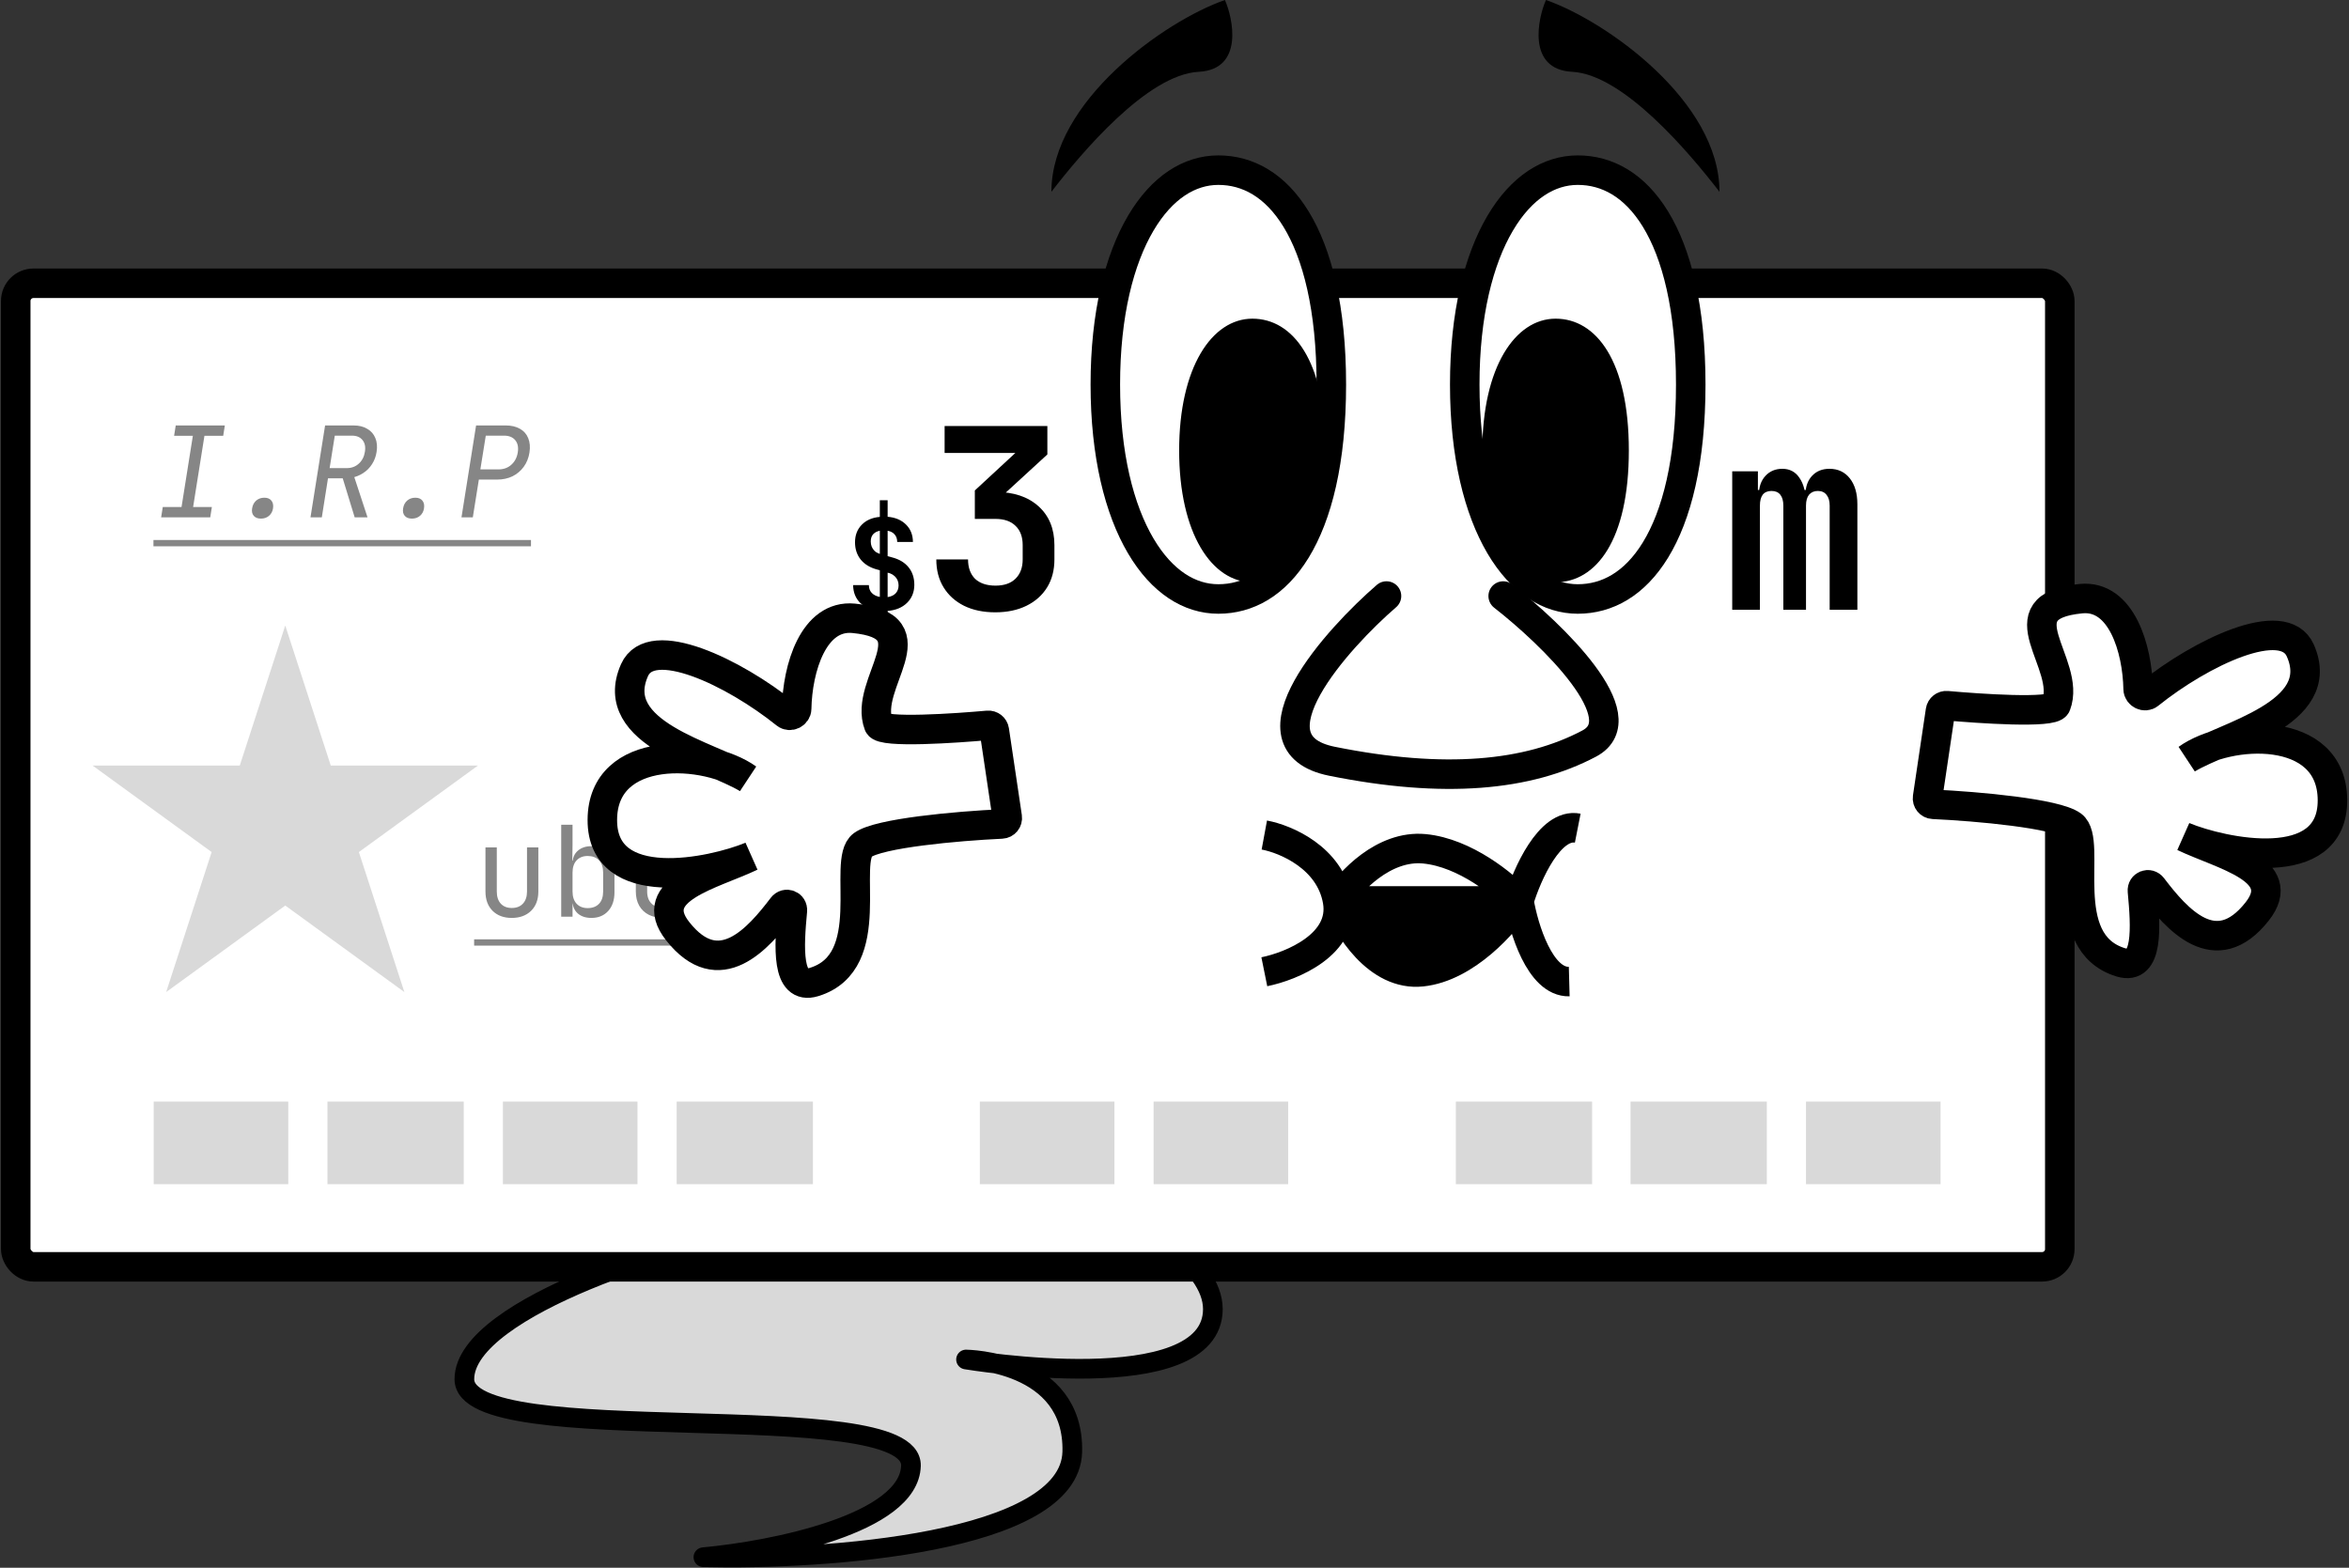 <svg width="1194" height="797" viewBox="0 0 1194 797" fill="none" xmlns="http://www.w3.org/2000/svg">
<rect x="0" y="0" width="1194" height="797" fill="#333333" stroke="none"/>
<path d="M236.039 701.122C236.039 663.5 355.5 629 372.5 629L468 574C468 574 616.5 618.873 616.5 665.5C616.5 702.059 539.369 697.04 506.06 693.168C522.312 696.941 545.827 707.664 545.039 738.122C543.839 784.522 419.539 793.122 357.539 791.622C392.372 788.456 462.239 774.722 463.039 745.122C464.039 708.122 236.039 738.745 236.039 701.122Z" fill="#D9D9D9"/>
<path d="M372.5 629C355.5 629 236.039 663.5 236.039 701.122C236.039 738.745 464.039 708.122 463.039 745.122C462.239 774.722 392.372 788.456 357.539 791.622C419.539 793.122 543.839 784.522 545.039 738.122C546.239 691.722 491.039 691.122 491.039 691.122C491.039 691.122 616.5 712.127 616.5 665.5C616.5 618.873 468 574 468 574L372.5 629Z" stroke="black" stroke-width="10" stroke-linejoin="round"/>
<rect x="1047" y="644" width="1039" height="500" rx="9" transform="rotate(180 1047 644)" fill="white" stroke="black" stroke-width="15"/>
<path d="M81.904 263L82.736 257.752H92.272L98.032 221.528H88.496L89.328 216.28H114.288L113.456 221.528H103.92L98.16 257.752H107.696L106.864 263H81.904ZM132.631 263.64C131.01 263.64 129.794 263.171 128.983 262.232C128.172 261.293 127.895 260.035 128.151 258.456C128.407 256.792 129.09 255.469 130.199 254.488C131.351 253.507 132.738 253.016 134.359 253.016C135.98 253.016 137.175 253.507 137.943 254.488C138.754 255.469 139.031 256.792 138.775 258.456C138.519 260.035 137.836 261.293 136.727 262.232C135.618 263.171 134.252 263.64 132.631 263.64ZM157.822 263L165.246 216.28H179.71C182.483 216.28 184.809 216.856 186.686 218.008C188.606 219.117 189.971 220.675 190.782 222.68C191.635 224.685 191.849 227.032 191.422 229.72C191.081 232.024 190.313 234.093 189.118 235.928C187.966 237.763 186.473 239.277 184.638 240.472C182.846 241.667 180.819 242.477 178.558 242.904L179.262 240.024L186.814 263H180.286L174.206 243.16H166.718L163.582 263H157.822ZM167.55 237.976H176.254C178.643 237.976 180.67 237.229 182.334 235.736C184.041 234.2 185.086 232.195 185.47 229.72C185.897 227.203 185.491 225.197 184.254 223.704C183.059 222.211 181.267 221.464 178.878 221.464H170.174L167.55 237.976ZM209.381 263.64C207.76 263.64 206.544 263.171 205.733 262.232C204.922 261.293 204.645 260.035 204.901 258.456C205.157 256.792 205.84 255.469 206.949 254.488C208.101 253.507 209.488 253.016 211.109 253.016C212.73 253.016 213.925 253.507 214.693 254.488C215.504 255.469 215.781 256.792 215.525 258.456C215.269 260.035 214.586 261.293 213.477 262.232C212.368 263.171 211.002 263.64 209.381 263.64ZM234.572 263L241.996 216.28H257.036C259.937 216.28 262.369 216.856 264.332 218.008C266.295 219.117 267.681 220.696 268.492 222.744C269.345 224.792 269.559 227.224 269.132 230.04C268.705 232.813 267.724 235.245 266.188 237.336C264.695 239.384 262.796 240.984 260.492 242.136C258.188 243.245 255.585 243.8 252.684 243.8H243.404L240.332 263H234.572ZM244.172 238.616H253.452C255.969 238.616 258.103 237.848 259.852 236.312C261.644 234.733 262.753 232.643 263.18 230.04C263.607 227.395 263.18 225.304 261.9 223.768C260.62 222.232 258.721 221.464 256.204 221.464H246.924L244.172 238.616Z" fill="#868686"/>
<path d="M78 274.52H269.9V277.72H78V274.52Z" fill="#868686"/>
<path d="M260.136 466.64C256.083 466.64 252.84 465.445 250.408 463.056C247.976 460.624 246.76 457.339 246.76 453.2V430.8H252.52V453.2C252.52 455.845 253.203 457.915 254.568 459.408C255.933 460.859 257.789 461.584 260.136 461.584C262.525 461.584 264.403 460.859 265.768 459.408C267.176 457.915 267.88 455.845 267.88 453.2V430.8H273.64V453.2C273.64 457.339 272.403 460.624 269.928 463.056C267.453 465.445 264.189 466.64 260.136 466.64ZM300.623 466.64C297.722 466.64 295.396 465.872 293.647 464.336C291.898 462.757 291.023 460.624 291.023 457.936L292.175 459.28H291.023V466H285.263V419.28H291.023V429.52L290.895 437.52H292.175L291.023 438.864C291.023 436.219 291.898 434.107 293.647 432.528C295.439 430.949 297.764 430.16 300.623 430.16C304.164 430.16 307.002 431.333 309.135 433.68C311.268 436.027 312.335 439.227 312.335 443.28V453.584C312.335 457.595 311.268 460.773 309.135 463.12C307.002 465.467 304.164 466.64 300.623 466.64ZM298.703 461.648C301.135 461.648 303.055 460.923 304.463 459.472C305.871 458.021 306.575 455.931 306.575 453.2V443.6C306.575 440.869 305.871 438.779 304.463 437.328C303.055 435.877 301.135 435.152 298.703 435.152C296.356 435.152 294.479 435.899 293.071 437.392C291.706 438.885 291.023 440.955 291.023 443.6V453.2C291.023 455.845 291.706 457.915 293.071 459.408C294.479 460.901 296.356 461.648 298.703 461.648ZM337.206 466.64C334.39 466.64 331.915 466.107 329.782 465.04C327.691 463.973 326.07 462.437 324.918 460.432C323.766 458.384 323.19 455.973 323.19 453.2V443.6C323.19 440.784 323.766 438.373 324.918 436.368C326.07 434.363 327.691 432.827 329.782 431.76C331.915 430.693 334.39 430.16 337.206 430.16C341.259 430.16 344.523 431.248 346.998 433.424C349.473 435.6 350.774 438.565 350.902 442.32H345.142C345.014 440.059 344.246 438.331 342.838 437.136C341.473 435.899 339.595 435.28 337.206 435.28C334.689 435.28 332.683 436.005 331.19 437.456C329.697 438.864 328.95 440.891 328.95 443.536V453.2C328.95 455.845 329.697 457.893 331.19 459.344C332.683 460.795 334.689 461.52 337.206 461.52C339.595 461.52 341.473 460.901 342.838 459.664C344.246 458.427 345.014 456.699 345.142 454.48H350.902C350.774 458.235 349.473 461.2 346.998 463.376C344.523 465.552 341.259 466.64 337.206 466.64Z" fill="#868686"/>
<path d="M241 477.52H356.15V480.72H241V477.52Z" fill="#868686"/>
<path d="M145 318L168.125 389.171H242.959L182.417 433.158L205.542 504.329L145 460.342L84.458 504.329L107.583 433.158L47.041 389.171H121.875L145 318Z" fill="#D9D9D9"/>
<rect x="78.133" y="560" width="68.401" height="42" fill="#D9D9D9"/>
<rect x="586.377" y="560" width="68.401" height="42" fill="#D9D9D9"/>
<rect x="166.448" y="560" width="69.267" height="42" fill="#D9D9D9"/>
<rect x="740" y="560" width="69.267" height="42" fill="#D9D9D9"/>
<rect x="255.628" y="560" width="68.401" height="42" fill="#D9D9D9"/>
<rect x="343.943" y="560" width="69.267" height="42" fill="#D9D9D9"/>
<rect x="828.81" y="560" width="69.267" height="42" fill="#D9D9D9"/>
<rect x="498.062" y="560" width="68.401" height="42" fill="#D9D9D9"/>
<rect x="917.991" y="560" width="68.401" height="42" fill="#D9D9D9"/>
<path d="M676.716 195.5C676.716 234.408 669.565 261.997 658.799 279.594C648.192 296.928 634.207 304.5 619.278 304.5C604.751 304.5 590.655 295.869 579.822 277.485C568.952 259.035 561.841 231.345 561.841 195.5C561.841 159.655 568.952 131.965 579.822 113.515C590.655 95.131 604.751 86.5 619.278 86.5C634.207 86.5 648.192 94.072 658.799 111.406C669.565 129.003 676.716 156.592 676.716 195.5Z" fill="white" stroke="black" stroke-width="15"/>
<path d="M673.826 229C673.826 274.638 657.157 296 636.595 296C616.033 296 599.364 271.239 599.364 229C599.364 186.761 616.033 162 636.595 162C657.157 162 673.826 183.362 673.826 229Z" fill="black"/>
<path d="M799.12 36.5C825.239 37.851 858.718 77.667 874.015 97.5C874.015 51.5 816.418 10.667 785.825 0C781.785 9 775.916 35.3 799.12 36.5Z" fill="black"/>
<path d="M609.321 36.5C583.203 37.851 549.723 77.667 534.427 97.5C534.427 51.5 592.023 10.667 622.616 0C626.657 9 632.526 35.3 609.321 36.5Z" fill="black"/>
<path d="M704.761 303C680.229 324.167 631.339 377.8 677.055 387C734.2 398.5 776.625 394.5 807.795 378C832.731 364.8 789.035 322.5 764.071 303" stroke="black" stroke-width="15" stroke-linecap="round"/>
<path d="M859.407 195.5C859.407 234.408 852.256 261.997 841.49 279.594C830.883 296.928 816.898 304.5 801.969 304.5C787.442 304.5 773.345 295.869 762.513 277.485C751.643 259.035 744.532 231.345 744.532 195.5C744.532 159.655 751.643 131.965 762.513 113.515C773.345 95.131 787.442 86.5 801.969 86.5C816.898 86.5 830.883 94.072 841.49 111.406C852.256 129.003 859.407 156.592 859.407 195.5Z" fill="white" stroke="black" stroke-width="15"/>
<path d="M827.944 229C827.944 274.638 811.275 296 790.713 296C770.151 296 753.482 271.239 753.482 229C753.482 186.761 770.151 162 790.713 162C811.275 162 827.944 183.362 827.944 229Z" fill="black"/>
<path d="M679.887 458C684.793 471 700.234 496.4 722.745 494C745.257 491.6 765.027 469 772.098 458H679.887Z" fill="black"/>
<path d="M642.656 424.5C653.479 426.5 676.077 436 679.887 458M679.887 458C683.696 480 656.653 491.167 642.656 494M679.887 458C685.947 448.333 703.264 429.5 724.044 431.5C744.824 433.5 764.738 450 772.098 458M679.887 458C684.793 471 700.234 496.4 722.745 494C745.257 491.6 765.027 469 772.098 458M679.887 458H772.098M772.098 458C776.138 444.5 787.769 418.2 801.969 421M772.098 458C774.407 471.833 782.748 499.4 797.64 499" stroke="black" stroke-width="15"/>
<path d="M447.216 318.96V310.512C443.035 310.171 439.728 308.848 437.296 306.544C434.907 304.197 433.691 301.168 433.648 297.456H441.648C441.648 299.035 442.139 300.357 443.12 301.424C444.101 302.448 445.467 303.131 447.216 303.472V289.904L446.064 289.584C442.395 288.645 439.557 286.96 437.552 284.528C435.589 282.096 434.608 279.152 434.608 275.696C434.608 272.069 435.739 269.104 438 266.8C440.261 264.453 443.333 263.109 447.216 262.768V254.32H451.184V262.704C455.109 263.045 458.224 264.368 460.528 266.672C462.832 268.933 464.005 271.877 464.048 275.504H456.048C456.048 273.968 455.621 272.709 454.768 271.728C453.957 270.747 452.763 270.107 451.184 269.808V282.736L453.296 283.312C457.008 284.251 459.845 285.936 461.808 288.368C463.771 290.757 464.752 293.723 464.752 297.264C464.752 300.976 463.515 304.048 461.04 306.48C458.608 308.869 455.323 310.235 451.184 310.576V318.96H447.216ZM451.184 303.536C452.933 303.28 454.299 302.64 455.28 301.616C456.261 300.549 456.752 299.205 456.752 297.584C456.752 295.707 456.091 294.149 454.768 292.912C453.445 291.675 451.632 290.992 449.328 290.864L451.184 288.432V303.536ZM447.216 285.168V269.808C445.723 270.107 444.571 270.725 443.76 271.664C442.992 272.56 442.608 273.755 442.608 275.248C442.608 277.168 443.248 278.768 444.528 280.048C445.851 281.285 447.685 281.947 450.032 282.032L447.216 285.168ZM505.879 311.28C499.82 311.28 494.53 310.171 490.007 307.952C485.57 305.733 482.114 302.619 479.639 298.608C477.164 294.597 475.927 289.861 475.927 284.4H492.055C492.055 288.581 493.25 291.867 495.639 294.256C498.114 296.56 501.57 297.712 506.007 297.712C510.444 297.712 513.858 296.517 516.247 294.128C518.636 291.739 519.831 288.496 519.831 284.4V277.104C519.831 272.923 518.636 269.68 516.247 267.376C513.858 264.987 510.444 263.792 506.007 263.792H495.511V249.328L516.119 230.256H480.151V216.56H532.375V231.024L506.007 255.216V250.096C515.223 250.096 522.519 252.528 527.895 257.392C533.271 262.256 535.959 268.827 535.959 277.104V284.4C535.959 289.861 534.722 294.597 532.247 298.608C529.772 302.619 526.274 305.733 521.751 307.952C517.228 310.171 511.938 311.28 505.879 311.28Z" fill="black"/>
<path d="M880.489 310V239.6H893.545V249.072H896.233L894.057 251.376C894.057 247.451 895.167 244.293 897.385 241.904C899.604 239.515 902.463 238.32 905.961 238.32C909.716 238.32 912.617 239.856 914.665 242.928C916.799 246 917.865 250.139 917.865 255.344L915.049 249.072H919.401L917.737 251.376C917.737 247.451 918.847 244.293 921.065 241.904C923.284 239.515 926.228 238.32 929.897 238.32C934.249 238.32 937.706 239.941 940.266 243.184C942.826 246.427 944.105 250.821 944.105 256.368V310H930.025V257.008C930.025 254.704 929.513 252.912 928.489 251.632C927.465 250.267 925.972 249.584 924.009 249.584C922.132 249.584 920.639 250.224 919.529 251.504C918.505 252.784 917.993 254.619 917.993 257.008V310H906.473V257.008C906.473 254.619 905.961 252.784 904.937 251.504C903.913 250.224 902.42 249.584 900.457 249.584C898.495 249.584 897.001 250.224 895.977 251.504C895.039 252.784 894.569 254.619 894.569 257.008V310H880.489Z" fill="black"/>
<path d="M989.602 358.749C1005.51 360.177 1043.44 362.848 1045.12 358.46C1053.23 337.287 1016.7 308.312 1057.83 304.326C1078.32 302.341 1086.45 329.785 1086.82 350.283C1086.87 352.997 1090.23 354.652 1092.34 352.951C1118.7 331.76 1160.75 311.521 1169.24 330.677C1180.96 357.089 1147.98 369.353 1125.08 379.274C1149.31 371.255 1185.46 374.822 1185.59 406.759C1185.75 445.464 1129.83 433.547 1109.96 425.342C1129.57 434.698 1164.06 442.124 1147.31 463.37C1126.16 490.19 1106.35 467.153 1094.04 450.994C1092.25 448.642 1088.73 450.008 1089 452.952C1090.69 471.085 1092.23 493.576 1077.99 489.221C1044.45 478.963 1064.16 427.528 1053.29 419.576C1045.01 413.52 1005.51 409.945 982.621 408.878C980.837 408.795 979.521 407.192 979.783 405.425L986.348 361.303C986.583 359.724 988.012 358.606 989.602 358.749Z" fill="white"/>
<path d="M1045.12 358.46C1043.44 362.848 1005.51 360.177 989.602 358.749C988.012 358.606 986.583 359.724 986.348 361.303L979.783 405.425C979.521 407.192 980.837 408.795 982.621 408.878C1005.51 409.945 1045.01 413.52 1053.29 419.576C1064.16 427.528 1044.45 478.963 1077.99 489.221C1092.23 493.576 1090.69 471.085 1089 452.952C1088.73 450.008 1092.25 448.642 1094.04 450.994C1106.35 467.153 1126.16 490.19 1147.31 463.37C1164.06 442.124 1129.57 434.698 1109.96 425.342C1129.83 433.547 1185.75 445.464 1185.59 406.759C1185.43 368.054 1132.38 371.017 1111.73 385.774C1130.81 374.171 1183.6 363.054 1169.24 330.677C1160.75 311.521 1118.7 331.76 1092.34 352.951C1090.23 354.652 1086.87 352.997 1086.82 350.283C1086.45 329.785 1078.32 302.341 1057.83 304.326C1016.7 308.312 1053.23 337.287 1045.12 358.46Z" stroke="black" stroke-width="15"/>
<path d="M502.161 368.749C486.257 370.177 448.323 372.848 446.642 368.46C438.533 347.287 475.067 318.312 433.931 314.326C413.442 312.341 405.317 339.785 404.945 360.283C404.896 362.997 401.538 364.652 399.422 362.951C373.063 341.76 331.017 321.521 322.521 340.677C310.808 367.089 343.779 379.353 366.682 389.274C342.448 381.255 306.303 384.822 306.172 416.759C306.014 455.464 361.933 443.547 381.806 435.342C362.196 444.698 327.701 452.124 344.455 473.37C365.603 500.19 385.418 477.153 397.722 460.994C399.513 458.642 403.038 460.008 402.764 462.952C401.076 481.085 399.536 503.576 413.774 499.221C447.312 488.963 427.606 437.528 438.477 429.576C446.755 423.52 486.255 419.945 509.142 418.878C510.926 418.795 512.243 417.192 511.98 415.425L505.415 371.303C505.18 369.724 503.751 368.606 502.161 368.749Z" fill="white"/>
<path d="M446.642 368.46C448.323 372.848 486.257 370.177 502.161 368.749C503.751 368.606 505.18 369.724 505.415 371.303L511.98 415.425C512.243 417.192 510.926 418.795 509.142 418.878C486.255 419.945 446.755 423.52 438.477 429.576C427.606 437.528 447.312 488.963 413.774 499.221C399.536 503.576 401.076 481.085 402.764 462.952C403.038 460.008 399.513 458.642 397.722 460.994C385.418 477.153 365.603 500.19 344.455 473.37C327.701 452.124 362.196 444.698 381.806 435.342C361.933 443.547 306.014 455.464 306.172 416.759C306.331 378.054 359.388 381.017 380.029 395.774C360.952 384.171 308.162 373.054 322.521 340.677C331.017 321.521 373.063 341.76 399.422 362.951C401.538 364.652 404.896 362.997 404.945 360.283C405.317 339.785 413.442 312.341 433.931 314.326C475.067 318.312 438.533 347.287 446.642 368.46Z" stroke="black" stroke-width="15"/>
</svg>
